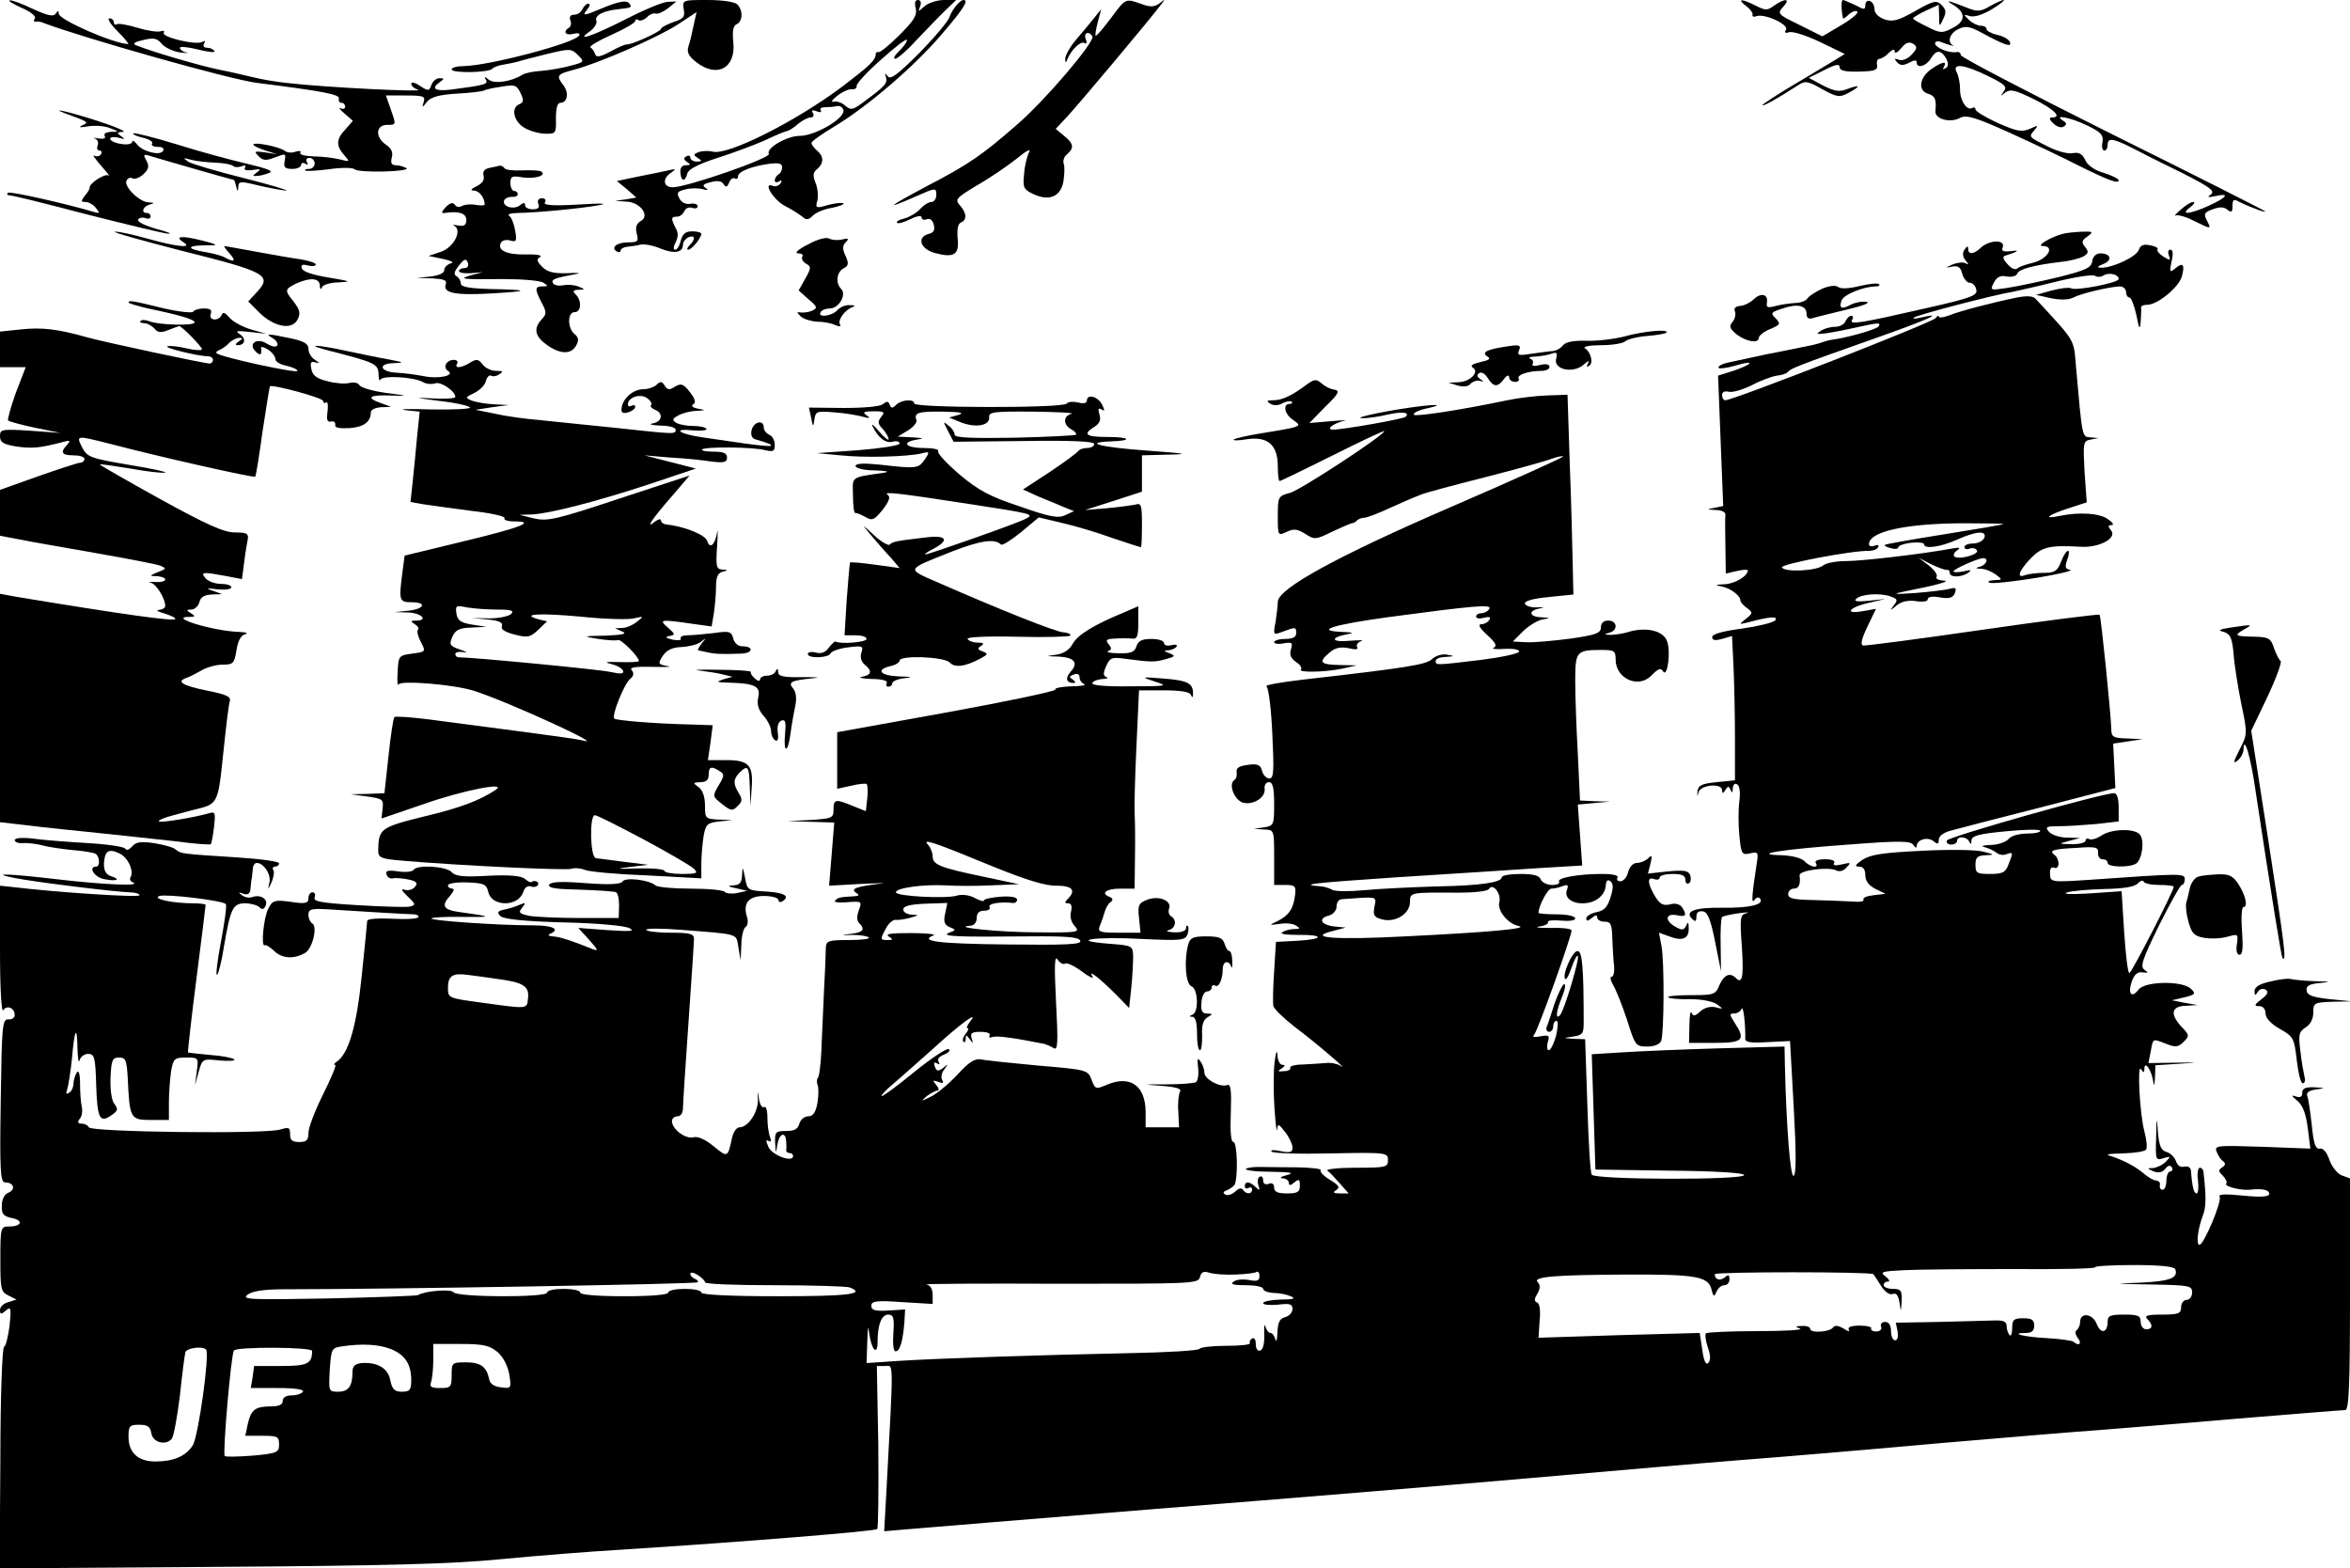 <?xml version="1.0" standalone="no"?>
<!DOCTYPE svg PUBLIC "-//W3C//DTD SVG 20010904//EN"
 "http://www.w3.org/TR/2001/REC-SVG-20010904/DTD/svg10.dtd">
<svg version="1.0" xmlns="http://www.w3.org/2000/svg"
 width="640pt" height="427pt" viewBox="0 0 640 427"
 preserveAspectRatio="xMidYMid meet">
<g transform="translate(0,427) scale(0.1,-0.1)"
fill="#000000" stroke="none">
<path d="M58 4249 c24 -10 41 -23 37 -29 -4 -6 -3 -10 2 -9 4 1 15 0 23 -4
109 -41 511 -155 582 -163 175 -22 223 -31 221 -42 -2 -7 2 -12 7 -12 6 0 10
-5 10 -11 0 -5 -6 -7 -12 -4 -7 4 -3 -3 10 -14 l23 -20 -20 -23 c-26 -27 -26
-45 -4 -70 17 -19 16 -19 -12 -12 -16 4 -48 8 -71 8 -23 1 -40 5 -36 10 3 5
-3 6 -13 3 -9 -4 -23 -3 -29 2 -13 11 -86 26 -86 17 0 -3 15 -10 33 -16 l32
-10 -33 5 c-29 4 -31 3 -18 -10 11 -12 21 -13 41 -5 35 13 34 13 30 -10 -3
-16 2 -20 21 -20 13 0 24 5 24 11 0 5 5 7 12 3 7 -4 8 -3 4 4 -4 7 -1 12 7 12
7 0 14 -7 14 -15 0 -8 -7 -15 -15 -15 -9 0 -13 -2 -11 -4 3 -3 31 -1 64 3 33
5 65 5 71 0 5 -5 42 -7 81 -6 39 1 66 5 60 9 -7 4 -19 8 -29 8 -11 0 -15 6
-11 21 4 14 -1 25 -16 35 -30 21 -28 54 4 54 24 0 24 0 10 40 l-14 40 54 0
c47 0 54 -2 49 -17 -5 -17 -4 -17 9 0 11 13 33 19 81 22 36 2 69 6 73 8 5 3
26 8 49 11 36 6 41 5 52 -18 9 -19 8 -25 -4 -30 -22 -9 -16 -44 11 -62 13 -9
39 -17 57 -18 32 -1 33 0 32 42 0 27 4 42 12 42 19 0 24 26 9 47 -21 27 -19
31 28 43 68 18 229 88 284 124 l50 33 -8 -36 c-4 -20 -10 -46 -14 -57 -5 -16
0 -27 21 -43 57 -45 109 -16 101 55 -3 31 0 44 9 48 17 7 18 38 2 54 -7 7 -41
12 -81 12 -68 0 -69 0 -65 -25 4 -21 0 -26 -28 -35 -19 -7 -34 -15 -34 -19 0
-7 -84 -45 -94 -42 -4 0 -23 -8 -43 -19 -28 -15 -39 -17 -42 -8 -2 7 -8 16
-13 19 -4 3 21 18 57 34 36 16 65 33 65 38 0 4 4 6 9 2 5 -3 15 1 23 8 7 8 18
12 24 10 6 -2 21 5 34 15 l22 18 -23 -1 c-13 0 -66 -22 -116 -48 -91 -46 -139
-62 -96 -32 12 9 20 22 17 29 -5 14 19 27 61 31 35 4 36 5 30 14 -7 12 -29 8
-79 -13 -47 -20 -52 -20 -36 -1 7 9 8 15 2 15 -5 0 -12 -7 -16 -15 -3 -8 -13
-15 -22 -15 -10 0 -14 -5 -11 -15 4 -8 2 -17 -3 -20 -18 -11 -10 -23 12 -17
13 3 19 1 15 -5 -13 -21 -246 -82 -314 -83 -18 0 -33 -4 -33 -9 0 -11 103 -9
111 2 3 4 17 9 30 11 13 2 31 6 39 8 8 3 44 12 80 21 62 15 66 15 84 -3 18
-18 18 -19 -20 -29 -21 -6 -57 -12 -79 -14 -22 -1 -46 -6 -53 -11 -31 -19 -76
-25 -91 -13 -11 9 -13 9 -8 0 8 -12 -2 -15 -95 -27 -42 -5 -55 2 -32 19 15 11
15 12 0 12 -8 0 -18 -9 -21 -18 -6 -17 -8 -18 -31 -3 -13 9 -24 12 -24 6 0 -6
8 -13 18 -16 28 -8 -254 6 -356 18 -30 3 -70 10 -90 15 -21 5 -63 15 -94 21
-50 10 -181 48 -228 67 -10 4 -3 9 20 14 29 7 38 5 51 -11 9 -10 31 -20 50
-23 19 -2 26 -2 17 0 -10 2 -18 8 -18 13 0 4 23 2 50 -5 28 -7 48 -9 44 -4 -3
5 -12 9 -20 9 -9 0 -12 5 -8 12 4 7 3 8 -5 4 -16 -10 -113 13 -105 25 3 5 -1
6 -8 4 -8 -3 -36 1 -62 9 -27 8 -53 13 -58 10 -4 -3 -8 0 -8 5 0 6 -5 11 -12
11 -7 0 3 -16 22 -35 19 -19 32 -35 29 -35 -39 1 -189 66 -189 83 0 9 -2 9 -8
0 -6 -9 -21 -6 -61 12 -29 14 -58 25 -64 24 -7 0 7 -9 31 -20z"/>
<path d="M2494 4247 c4 -19 -5 -33 -45 -73 -27 -27 -53 -48 -57 -46 -4 1 -7
-1 -7 -5 0 -17 -18 -33 -90 -88 -128 -96 -313 -189 -354 -178 -11 3 -29 2 -38
-1 -15 -6 -15 -8 -3 -16 13 -8 12 -10 -2 -10 -10 0 -18 5 -18 11 0 5 -5 7 -11
3 -8 -4 -7 -9 2 -15 11 -7 10 -9 -3 -9 -11 0 -16 -7 -15 -20 2 -25 13 -26 19
-2 3 11 30 25 79 41 41 13 98 34 128 47 29 14 58 26 64 27 6 1 20 10 31 20 11
9 26 17 33 17 8 0 11 5 7 12 -5 8 -2 9 10 5 9 -4 15 -3 11 3 -3 5 3 8 12 8 10
0 24 1 32 3 8 2 16 -3 18 -11 5 -22 -77 -70 -119 -70 -35 0 -93 -34 -84 -49 7
-11 -223 -91 -262 -91 -26 0 -29 24 -4 40 14 10 13 11 -8 6 -14 -3 -51 -11
-83 -17 l-57 -12 27 -22 26 -23 -29 -5 -29 -4 30 -2 c39 -1 66 -39 40 -53 -12
-7 -15 -17 -11 -34 6 -21 3 -24 -23 -24 -31 0 -49 -14 -31 -25 5 -3 10 -2 10
2 0 5 8 10 18 11 9 1 26 3 37 6 11 2 36 -3 54 -11 38 -15 61 -11 61 11 0 7 7
16 15 20 18 7 20 -5 3 -22 -7 -7 -8 -12 -4 -12 10 0 35 31 36 43 0 4 -11 7
-25 7 -18 0 -26 -7 -31 -25 -3 -14 -10 -25 -15 -25 -6 0 -5 9 1 20 7 14 8 26
0 39 -13 26 -13 31 4 31 8 0 16 7 20 15 3 8 12 12 21 9 8 -3 15 -1 15 4 0 6
-9 9 -20 7 -12 -2 -24 3 -30 15 -8 15 -5 19 16 24 14 4 35 4 47 1 15 -4 18 -3
9 3 -11 7 -7 11 14 16 18 5 30 3 35 -6 6 -9 9 -8 15 5 3 9 10 14 15 11 5 -3 9
0 9 6 0 13 39 28 86 34 24 3 34 1 34 -9 0 -8 -4 -17 -10 -20 -5 -3 -10 -11
-10 -16 0 -6 5 -7 12 -3 7 5 8 3 4 -5 -5 -7 -14 -10 -22 -7 -28 11 3 -39 34
-55 18 -9 38 -22 47 -29 11 -10 17 -9 29 3 8 8 31 18 52 21 20 4 34 10 31 12
-3 3 -21 1 -41 -4 -34 -10 -36 -9 -30 12 3 12 1 34 -5 48 -8 20 -7 29 5 38 18
16 18 34 -1 50 -8 7 -15 16 -15 21 0 4 28 24 63 45 90 54 218 164 292 251 60
70 74 93 59 93 -10 0 -31 -26 -38 -46 -3 -11 -40 -55 -82 -98 -58 -58 -79 -74
-86 -64 -8 10 -9 10 -5 -2 4 -17 -2 -24 -56 -64 -34 -26 -39 -27 -55 -14 -9 9
-24 13 -32 11 -8 -2 -4 5 10 16 14 11 32 19 40 18 8 -1 14 3 13 9 -1 6 29 39
68 73 38 34 69 58 69 52 0 -6 -10 -19 -22 -31 -12 -11 -16 -20 -10 -20 6 0 33
23 59 52 27 28 61 64 78 80 l29 28 -33 0 c-19 0 -43 -8 -53 -17 -18 -16 -18
-16 -12 0 4 10 1 17 -6 17 -8 0 -10 -8 -6 -23z"/>
<path d="M3025 4220 c-21 -28 -39 -49 -41 -47 -2 2 1 19 6 38 l9 34 -20 -25
c-11 -14 -34 -41 -50 -60 -16 -19 -28 -42 -28 -50 0 -12 2 -12 6 -1 10 25 36
50 46 44 6 -4 8 1 4 10 -7 18 8 24 18 8 8 -14 -131 -177 -206 -241 -96 -84
-132 -108 -243 -166 -109 -58 -121 -68 -32 -29 54 24 56 24 56 5 0 -11 -6 -20
-13 -20 -8 0 -22 -9 -31 -19 -10 -11 -29 -22 -43 -26 -14 -3 -23 -8 -20 -12 3
-3 20 2 36 10 18 9 31 11 31 5 0 -6 6 -8 14 -5 8 3 16 -2 19 -15 4 -14 0 -22
-14 -25 -33 -9 -23 -41 17 -52 52 -14 67 -5 62 40 -2 25 1 40 9 43 17 7 16 26
-3 47 -14 16 -10 20 48 55 35 20 83 53 107 72 28 23 40 29 33 16 -5 -10 -12
-37 -13 -59 -4 -35 -1 -41 24 -53 44 -21 75 -8 83 33 3 19 4 41 1 49 -3 8 1
20 9 26 20 17 18 29 -8 50 l-23 19 31 33 c30 32 224 263 254 303 14 18 14 19
-2 6 -14 -10 -25 -11 -49 -2 -45 16 -43 16 -84 -39z"/>
<path d="M4755 4254 c11 -8 19 -19 18 -24 -2 -5 3 -7 11 -4 21 8 89 -23 80
-37 -5 -8 -2 -10 8 -7 8 4 46 -8 84 -26 l68 -33 -24 -15 c-14 -8 -64 -39 -112
-67 -49 -29 -88 -55 -88 -57 0 -5 35 14 97 54 20 13 27 11 66 -11 40 -22 47
-23 71 -10 34 18 33 24 -2 11 -22 -9 -35 -7 -67 9 l-39 21 42 21 c31 16 42 18
42 8 0 -9 15 -13 53 -12 43 1 51 4 49 18 -2 9 1 17 7 17 5 0 17 7 25 16 10 10
16 11 16 4 0 -7 8 -3 18 9 12 15 21 18 32 12 12 -8 12 -13 -4 -30 -10 -11 -25
-17 -34 -14 -13 5 -14 3 -6 -6 9 -10 17 -10 33 -2 14 8 21 8 21 1 0 -17 25
-11 38 10 15 25 28 25 42 1 7 -14 7 -22 -2 -27 -7 -4 -8 -3 -4 4 10 17 -5 14
-34 -6 -32 -22 -38 -58 -10 -67 20 -6 24 -15 21 -47 -3 -22 40 -34 67 -19 17
9 41 2 134 -40 62 -28 144 -67 181 -86 86 -43 117 -55 117 -44 0 4 -18 13 -40
20 -25 7 -45 21 -51 35 -8 17 -17 22 -34 19 -12 -3 -42 5 -66 17 -56 28 -54
27 -39 45 12 14 11 15 -12 4 -22 -9 -35 -7 -87 16 -33 15 -61 32 -61 37 0 5
-4 7 -9 4 -14 -9 -34 21 -33 52 0 15 -4 35 -9 45 -14 26 20 22 85 -10 47 -23
53 -29 43 -42 -10 -14 -10 -14 4 -3 14 10 27 7 78 -18 56 -28 78 -50 49 -50
-8 0 -7 -6 4 -16 9 -9 21 -13 28 -9 9 6 9 10 -1 16 -30 19 21 9 66 -13 37 -18
44 -26 41 -45 -3 -13 0 -23 5 -23 5 0 9 7 9 15 0 22 15 19 81 -15 32 -17 87
-44 122 -61 82 -42 92 -50 75 -61 -8 -5 -2 -6 15 -2 41 9 33 -3 -17 -26 -53
-24 -80 -26 -52 -5 11 8 15 15 9 15 -6 0 -21 -9 -34 -21 -13 -11 -19 -18 -14
-16 6 3 28 -3 49 -14 49 -24 49 -24 36 1 -9 17 -7 22 16 30 19 7 30 7 40 -1
11 -9 14 -7 14 10 0 18 3 20 19 11 28 -14 77 -32 69 -25 -3 3 -191 98 -417
210 -226 113 -411 209 -411 215 0 6 -6 10 -12 8 -20 -3 -58 12 -58 24 0 5 7 7
15 4 20 -8 42 -14 33 -9 -16 9 -7 34 16 44 18 9 30 7 57 -7 68 -37 88 -44 83
-29 -3 8 -19 17 -35 20 -16 4 -29 11 -29 16 0 5 -7 9 -16 9 -8 0 -23 7 -32 16
-15 15 -15 16 3 10 13 -3 35 4 60 19 22 13 36 25 32 25 -5 0 -22 -8 -38 -17
-23 -14 -34 -15 -57 -6 -56 22 -68 25 -43 10 35 -21 35 -45 -1 -63 -28 -15
-34 -15 -69 3 -21 10 -39 20 -39 23 1 3 16 12 35 21 l35 16 1 -31 c0 -30 1
-30 11 -8 9 18 8 26 -4 38 -14 14 -21 13 -72 -16 -46 -26 -61 -30 -83 -23 -17
6 -28 17 -28 28 0 10 -6 20 -12 22 -7 3 -13 -2 -13 -11 0 -13 -3 -13 -27 0
-16 7 -31 14 -34 14 -5 0 -5 -24 0 -49 1 -3 6 0 13 7 7 7 16 12 21 12 16 0 -3
-18 -46 -43 l-44 -26 -62 31 c-60 29 -61 31 -45 49 21 23 7 25 -24 4 -19 -14
-24 -14 -51 0 -38 19 -52 19 -26 -1z"/>
<path d="M200 3953 c38 -14 42 -17 25 -24 -13 -6 -8 -7 15 -3 19 3 46 1 60 -5
25 -10 25 -10 2 -10 -13 -1 -20 -5 -17 -11 4 -7 -2 -9 -17 -7 -12 2 -17 2 -10
0 8 -3 11 -11 8 -19 -3 -8 -1 -14 5 -14 6 0 7 -5 4 -10 -4 -6 -12 -7 -18 -4
-7 4 2 -8 18 -27 17 -19 26 -31 21 -27 -9 7 -53 -21 -52 -33 1 -3 -5 -13 -13
-22 -11 -15 -11 -17 2 -17 8 0 21 -7 28 -16 12 -15 11 -16 -6 -11 -74 22 -228
57 -233 52 -3 -3 -3 -5 -1 -6 26 -4 70 -15 224 -55 99 -25 194 -48 210 -50 17
-2 4 4 -27 12 -32 9 -55 20 -52 26 3 5 12 7 20 4 8 -3 14 -1 14 4 0 6 -4 10
-10 10 -17 0 -11 18 8 23 14 4 13 5 -4 6 -25 1 -69 45 -59 60 3 6 11 9 16 5 6
-3 19 2 29 11 15 14 17 22 9 37 -10 18 -8 19 11 13 25 -8 224 -65 227 -65 1 0
4 -8 6 -17 4 -16 5 -16 6 -1 1 15 6 15 59 2 31 -7 64 -13 72 -13 8 0 -44 16
-116 34 -72 18 -140 38 -150 44 -17 11 -16 12 6 6 14 -4 44 -7 67 -8 23 -1 44
-5 48 -9 4 -4 14 -4 23 -1 9 4 13 2 9 -4 -4 -6 4 -8 21 -6 21 4 24 2 12 -6
-13 -10 -13 -11 0 -10 8 0 23 4 33 8 13 5 -5 12 -60 25 -43 10 -129 33 -192
53 -62 19 -115 32 -118 30 -2 -3 9 -8 26 -12 17 -4 29 -11 25 -16 -3 -5 4 -9
16 -9 13 0 18 -4 14 -11 -8 -14 -56 -2 -71 18 -7 9 -13 12 -13 7 0 -6 -13 -9
-30 -6 -16 2 -30 9 -30 14 0 5 10 6 23 3 17 -5 19 -4 7 4 -13 9 -12 11 5 12
11 0 -20 14 -70 30 -94 30 -142 39 -65 12z"/>
<path d="M1334 3813 c-15 -3 -20 -10 -17 -22 3 -11 -4 -21 -19 -28 -16 -8 -18
-12 -7 -12 15 -1 29 -20 29 -38 0 -3 -11 -3 -24 -1 -14 3 -31 1 -38 -3 -7 -4
-15 -3 -19 3 -5 8 -13 6 -25 -6 -12 -13 -13 -17 -3 -16 39 6 59 -1 59 -19 0
-14 -6 -18 -22 -15 -13 2 -18 2 -11 -1 23 -12 -1 -59 -37 -71 l-33 -11 39 -8
c23 -5 32 -10 22 -12 -10 -3 -18 -11 -18 -18 0 -9 -14 -15 -37 -18 l-38 -4 42
-1 c32 -2 41 -5 37 -16 -9 -24 26 -31 126 -25 106 6 103 10 -10 12 -54 2 -75
6 -75 15 0 7 -5 16 -12 20 -8 5 -6 13 7 29 14 18 19 20 24 8 3 -9 0 -15 -9
-15 -8 0 -15 -4 -15 -8 0 -5 15 -7 33 -6 l32 3 -30 -8 c-39 -11 -29 -12 85
-11 52 0 102 -4 110 -10 13 -8 13 -10 -2 -10 -22 0 -22 -7 -3 -44 14 -26 14
-31 0 -46 -23 -25 -18 -46 14 -69 36 -26 67 -27 80 -2 8 14 7 22 -4 31 -20 16
-20 60 0 60 18 0 20 31 3 48 -9 9 -8 12 8 13 18 0 18 1 -1 9 -11 4 -30 6 -41
3 -12 -2 -25 0 -28 6 -6 10 5 14 64 25 14 2 3 4 -25 2 -37 -1 -54 3 -68 17
-15 15 -17 21 -6 27 7 5 -10 8 -39 7 -53 -1 -80 12 -67 33 4 6 15 8 25 5 16
-5 18 -1 13 27 -3 18 -10 36 -16 40 -7 4 4 8 23 8 54 1 170 12 220 21 29 5 10
6 -54 2 -71 -4 -97 -2 -92 6 4 6 1 11 -8 11 -10 0 -13 -6 -10 -15 4 -10 0 -15
-15 -15 -12 0 -21 5 -21 11 0 8 -4 8 -14 0 -16 -13 -49 -4 -43 13 2 6 12 10
21 10 9 -1 16 2 16 7 0 5 -4 9 -10 9 -5 0 -10 10 -10 21 0 19 4 21 33 16 33
-5 67 5 51 16 -5 3 -28 4 -52 3 -24 -1 -45 1 -48 6 -3 4 -8 7 -12 7 -4 -1 -17
-4 -28 -6z"/>
<path d="M499 3586 c225 -56 243 -66 201 -111 l-24 -26 29 -29 c40 -40 89 -50
105 -21 9 18 7 26 -9 48 -27 33 -26 35 6 51 38 17 63 15 64 -5 0 -11 3 -13 6
-5 2 6 23 13 46 13 36 2 32 3 -27 13 -43 7 -71 16 -74 25 -3 10 1 12 17 8 11
-3 21 -2 21 3 0 4 -19 10 -42 14 -24 3 -79 13 -123 21 -44 8 -82 15 -84 15 -2
0 4 -9 14 -20 19 -21 14 -26 -13 -11 -9 5 -32 11 -50 14 -61 10 -54 20 13 19
20 -1 13 4 -25 13 -55 14 -77 12 -50 -5 26 -17 -19 -12 -98 10 -39 11 -80 20
-89 19 -10 -1 74 -24 186 -53z"/>
<path d="M5617 3633 c-33 -9 -73 -33 -54 -33 35 0 14 -36 -28 -46 -17 -4 -35
-10 -41 -15 -6 -5 -17 0 -27 12 -13 14 -14 21 -5 23 35 11 40 16 15 12 -21 -2
-27 0 -23 10 9 23 -38 21 -61 -2 -18 -17 -33 -18 -33 -1 0 8 -3 7 -10 -3 -6
-9 -5 -20 3 -29 9 -11 9 -13 0 -8 -6 4 -22 2 -35 -3 -21 -10 -21 -10 -1 -6 16
3 23 -2 27 -20 4 -13 13 -24 20 -24 8 0 16 -8 18 -18 5 -16 -11 -23 -131 -50
-184 -42 -216 -48 -207 -33 4 6 3 11 -2 11 -6 0 -12 -7 -16 -15 -3 -8 -16 -15
-28 -15 -13 0 -30 -5 -38 -10 -13 -9 -13 -10 0 -9 8 0 44 6 80 14 78 17 83 18
76 6 -5 -8 -86 -31 -126 -36 -8 -1 -22 -5 -30 -8 -8 -3 -28 -8 -45 -11 -16 -3
-64 -13 -105 -21 -41 -9 -87 -19 -102 -22 -16 -3 -28 -9 -28 -14 0 -4 20 -2
45 5 56 17 51 5 -5 -14 l-41 -13 7 -178 7 -177 -24 -5 c-22 -4 -22 -4 4 -6 16
0 27 -6 26 -13 -1 -7 -1 -46 0 -86 l1 -74 30 7 c17 4 30 4 30 2 0 -16 -36 -37
-63 -38 -26 -1 -28 -3 -8 -6 24 -5 51 -25 51 -39 0 -4 8 -13 18 -20 16 -12 16
-14 -3 -29 -20 -16 -19 -16 5 -10 59 16 85 18 74 5 -7 -6 -48 -16 -91 -22 -53
-7 -80 -15 -80 -23 0 -9 8 -10 27 -5 l27 8 4 -82 c2 -44 4 -133 4 -196 l0
-115 -50 -5 c-41 -4 -50 -9 -52 -25 -1 -16 -1 -16 3 -2 6 20 64 25 64 5 0 -10
3 -9 9 1 7 11 9 11 14 0 4 -10 6 -8 6 4 1 11 6 15 12 11 7 -4 9 -22 6 -46 -3
-22 -3 -64 0 -94 5 -50 7 -53 29 -48 21 5 23 3 19 -23 -14 -90 -16 -117 -7
-104 6 8 12 9 16 3 10 -16 -31 -25 -104 -24 -73 1 -103 -9 -82 -30 9 -9 12 -8
12 6 0 11 6 16 18 14 13 -2 21 -23 33 -83 l16 -80 -1 72 c-1 39 1 73 4 76 3 2
23 7 45 10 22 3 32 3 21 0 -17 -4 -18 -13 -12 -94 5 -82 1 -101 -18 -81 -15
14 -31 7 -43 -20 -11 -27 -15 -28 -79 -28 -37 0 -65 -3 -61 -6 3 -3 30 -6 60
-5 32 0 62 -6 73 -14 18 -13 18 -14 -4 -8 -14 3 -30 -1 -41 -11 -15 -14 -20
-14 -24 -4 -3 7 -6 -8 -6 -34 l-1 -48 70 0 c77 0 85 8 54 55 -14 22 -15 25 -1
25 8 0 18 6 20 13 5 10 11 -45 10 -81 -1 -10 14 -13 60 -10 l62 3 10 -180 c7
-123 7 -182 0 -187 -9 -7 -20 131 -24 300 l-1 52 -182 -5 c-101 -3 -219 -8
-263 -11 l-80 -5 5 -157 5 -157 203 -3 c123 -1 202 -6 202 -12 0 -14 -407 -13
-415 1 -4 5 -9 91 -12 190 l-6 179 -31 1 c-30 2 -30 2 -3 6 27 4 30 8 30 38 0
155 -4 195 -17 195 -14 0 -43 -67 -33 -76 3 -3 10 11 17 31 7 20 14 34 17 32
6 -6 -37 -149 -48 -161 -14 -15 -11 10 5 49 8 19 11 35 6 35 -4 0 -16 -24 -26
-52 -9 -29 -19 -59 -22 -65 -2 -7 1 -13 7 -13 6 0 11 7 11 15 0 8 4 15 9 15 5
0 4 -17 -1 -40 -6 -22 -15 -40 -20 -40 -5 0 -6 10 -3 21 6 19 4 21 -19 17 -19
-4 -24 -2 -17 6 10 12 101 266 101 282 0 5 -26 8 -57 7 -32 0 -46 1 -30 4 15
2 25 8 23 12 -3 4 13 6 34 4 24 -2 40 0 40 6 0 6 -22 11 -50 11 -27 0 -50 2
-50 4 0 19 25 66 35 66 7 0 21 3 31 7 13 5 16 3 12 -9 -9 -21 10 -38 42 -38
34 0 60 20 63 47 1 15 5 19 13 13 8 -7 8 -19 0 -44 -8 -26 -17 -36 -38 -40
-15 -3 -28 -11 -28 -17 0 -8 4 -8 15 1 10 9 15 9 15 1 0 -6 9 -11 20 -11 17 0
20 -7 21 -47 1 -27 3 -60 5 -75 1 -16 -2 -28 -7 -28 -5 0 -3 -10 4 -22 8 -13
25 -56 38 -95 22 -71 24 -73 55 -73 19 0 34 6 38 15 8 22 9 215 1 258 l-7 37
28 -10 c36 -14 54 -6 53 22 0 17 -2 19 -7 7 -6 -12 -11 -13 -27 -4 -31 16 -31
38 0 33 27 -6 30 -1 16 21 -5 8 -18 12 -29 9 -23 -6 -33 -1 -49 29 -17 30 -16
46 2 39 8 -3 15 -1 15 4 0 6 16 10 35 10 25 0 35 -4 35 -16 0 -8 4 -13 10 -9
5 3 6 13 3 22 -5 12 -16 14 -60 10 l-55 -6 7 27 c5 22 4 25 -6 15 -7 -7 -21
-13 -31 -13 -10 0 -20 -10 -24 -25 -3 -14 -13 -25 -21 -25 -8 0 -11 5 -8 10 4
6 -12 10 -42 10 -66 0 -124 -11 -117 -21 3 -5 -6 -9 -19 -9 -14 0 -27 7 -31
15 -4 11 -20 15 -56 15 -27 0 -50 -4 -50 -9 0 -14 -58 -23 -180 -25 -63 -2
-150 -6 -192 -10 -42 -4 -83 -4 -90 1 -7 4 -20 8 -28 9 -67 5 -31 9 205 25
149 9 323 21 387 25 l117 7 -6 83 -6 83 44 4 44 4 -41 1 -41 2 -6 128 c-4 70
-7 159 -7 198 0 80 3 84 71 84 35 0 39 -2 39 -26 0 -53 64 -81 99 -42 17 17
24 20 30 10 12 -20 22 54 11 82 -10 28 -55 39 -102 26 -18 -6 -42 -9 -53 -9
-17 1 -17 2 -2 6 24 6 22 33 -3 33 -13 0 -20 -7 -20 -18 0 -16 -13 -21 -82
-31 -46 -6 -100 -11 -121 -10 l-37 2 28 28 c15 15 39 29 52 32 24 4 24 4 -2 6
-34 1 -37 18 -5 24 15 3 12 4 -7 3 -16 -1 -31 4 -33 10 -2 7 21 14 64 18 l68
7 -2 87 c-1 48 -4 170 -8 272 l-6 185 -57 -2 c-31 -1 -79 -7 -107 -13 -134
-28 -255 -46 -255 -39 0 5 12 11 28 15 50 11 47 14 -8 8 -76 -9 -191 -32 -160
-33 14 0 45 4 69 10 40 9 62 6 49 -6 -5 -6 -171 -35 -197 -35 -22 0 0 17 29
24 14 2 -2 2 -35 -1 l-59 -5 43 44 c37 36 41 44 25 47 -11 1 -26 9 -35 17 -14
12 -19 12 -40 -3 -41 -31 -68 -43 -91 -43 -18 0 -20 -2 -9 -9 9 -6 22 -6 34 1
10 5 21 7 25 4 3 -3 0 -6 -6 -6 -19 0 -14 -28 9 -43 19 -14 20 -15 2 -21 -10
-3 -49 -10 -88 -16 -38 -6 -72 -14 -75 -17 -3 -3 14 -3 37 1 56 8 83 -16 83
-74 0 -22 2 -40 5 -40 3 0 68 32 145 70 77 39 140 68 140 66 0 -11 -226 -159
-256 -168 -33 -9 -34 -10 -34 -63 0 -54 0 -55 25 -43 19 9 29 7 50 -6 25 -16
28 -16 73 6 26 12 50 23 54 23 3 0 10 3 14 8 4 4 13 7 19 7 7 0 39 12 71 27
33 15 61 27 64 28 3 1 12 5 20 8 8 4 86 25 173 47 86 22 169 45 184 51 14 5
28 8 30 6 2 -2 -135 -64 -304 -137 -310 -134 -473 -223 -473 -259 0 -9 -3 -33
-6 -54 -7 -37 -7 -37 20 -27 35 13 36 13 36 -5 0 -10 -10 -15 -30 -15 -16 0
-30 -4 -30 -9 0 -4 12 -6 26 -3 23 4 25 2 20 -16 -5 -14 -1 -25 14 -35 11 -7
17 -17 13 -20 -9 -9 63 -8 112 2 l40 9 -47 1 c-53 1 -58 8 -27 34 15 13 29 16
51 12 20 -5 28 -4 24 3 -3 6 2 13 11 16 10 3 -4 3 -32 1 -50 -5 -54 9 -5 18
18 3 15 5 -12 6 -81 3 -31 19 120 40 239 32 286 36 278 23 -4 -7 -14 -12 -22
-12 -8 0 -14 -4 -14 -9 0 -5 10 -7 22 -3 14 3 19 2 14 -6 -4 -7 -14 -12 -22
-12 -10 0 -4 -11 16 -29 23 -21 28 -30 18 -35 -7 -3 6 -5 30 -3 25 1 41 -2 39
-8 -2 -5 -48 -15 -103 -22 -125 -15 -124 -15 -124 -3 0 6 12 11 28 11 24 2 25
2 4 6 -13 3 -32 -2 -42 -12 -17 -15 -63 -23 -353 -56 -60 -7 -104 -15 -98 -18
6 -4 13 -62 16 -129 5 -102 4 -122 -8 -122 -8 0 -17 9 -20 21 -4 16 -12 20
-39 16 -23 -3 -32 -8 -30 -20 1 -8 -1 -18 -6 -21 -18 -11 0 -56 24 -62 28 -7
62 15 58 39 -1 9 4 17 12 17 10 0 14 -15 14 -59 0 -57 -1 -60 -27 -64 l-28 -4
28 -2 c27 -1 27 -1 27 -76 l0 -75 30 0 c27 0 30 -3 27 -27 -4 -37 -17 -56 -47
-71 -25 -12 -25 -12 5 -8 17 3 37 1 45 -5 12 -7 11 -9 -5 -9 -11 0 -26 -4 -33
-9 -8 -4 10 -7 43 -7 73 1 71 -12 -2 -16 l-58 -3 -5 -80 c-3 -44 -4 -87 -2
-95 2 -8 29 -34 60 -58 55 -41 153 -125 122 -104 -8 5 -26 9 -40 7 -14 -1 -42
-3 -63 -4 -21 0 -36 -5 -33 -9 2 -4 -5 -9 -17 -9 -17 -2 -19 0 -7 7 10 7 11
10 3 10 -7 0 -14 12 -14 28 -1 15 -5 5 -8 -23 -3 -27 -3 -84 0 -125 3 -41 6
-67 7 -56 2 17 4 16 22 -7 11 -14 20 -33 20 -42 0 -13 -6 -15 -32 -10 -18 4
-29 4 -25 -1 4 -5 78 -7 162 -5 151 3 155 2 155 -18 0 -20 -6 -21 -87 -21 -49
0 -83 -4 -78 -8 6 -4 21 -20 34 -35 l24 -27 -24 0 c-18 0 -20 3 -10 9 11 7 8
13 -17 28 -18 11 -29 23 -25 26 3 4 -24 7 -60 8 -37 0 -83 1 -102 1 -19 1 -38
-2 -42 -5 -3 -4 27 -8 68 -8 55 -1 66 -3 44 -9 -16 -4 -22 -8 -12 -9 9 0 17
-6 17 -12 0 -8 5 -8 15 1 13 10 15 9 15 -9 0 -17 -6 -21 -35 -21 -25 0 -35 4
-35 16 0 10 -6 14 -15 10 -9 -3 -15 0 -15 10 0 8 -4 13 -10 9 -5 -3 -6 -13 -3
-23 5 -14 3 -15 -8 -4 -16 15 -29 16 -29 1 0 -5 5 -7 10 -4 6 3 10 1 10 -4 0
-14 -17 -14 -25 -1 -4 6 -12 4 -21 -5 -9 -8 -21 -12 -27 -8 -7 4 -6 8 3 11 8
3 18 10 22 15 10 17 8 117 -3 117 -7 0 -9 31 -7 80 2 62 0 79 -10 75 -19 -7
-62 16 -62 34 0 9 -5 23 -11 31 -8 11 -9 7 -6 -18 2 -18 -1 -36 -6 -39 -5 -3
-42 -6 -81 -6 -66 0 -67 0 -13 -4 40 -3 55 -8 51 -15 -4 -7 -7 -31 -5 -55 l2
-43 -46 0 -45 0 0 43 c-1 70 -41 99 -103 74 -33 -14 -34 -14 -44 12 -10 27
-12 28 -144 39 -74 7 -144 14 -157 17 -17 3 -33 -7 -64 -41 -23 -25 -56 -52
-72 -60 -28 -14 -29 -14 -12 1 11 8 24 15 29 15 5 0 4 7 -3 15 -11 13 -10 14
5 9 13 -5 16 -4 11 5 -4 6 -2 20 6 29 11 15 11 16 -3 4 -14 -10 -18 -10 -23 3
-4 11 -2 14 6 9 7 -4 8 -3 4 5 -4 7 2 14 15 19 12 5 18 11 13 15 -6 3 -48 -25
-95 -63 -46 -38 -86 -67 -88 -65 -2 2 12 17 30 32 18 15 67 59 109 96 75 69
130 109 101 74 -7 -10 -10 -17 -6 -17 4 0 2 -7 -5 -15 -7 -9 -10 -18 -6 -22 3
-3 6 0 6 8 0 12 2 11 11 -1 9 -13 10 -12 5 3 -4 14 1 17 25 17 17 0 28 -4 24
-10 -3 -5 0 -7 8 -4 12 4 57 -2 142 -19 6 -2 16 -6 24 -11 12 -8 13 12 7 125
-5 99 -4 129 4 116 6 -9 16 -15 21 -11 5 3 26 -7 46 -22 20 -15 33 -21 28 -13
-13 21 20 -5 65 -50 l35 -36 6 55 c3 30 5 69 5 85 -1 30 -2 30 -66 35 -113 9
-37 20 89 13 107 -5 118 -4 125 12 3 10 4 20 1 23 -3 3 -5 0 -5 -6 0 -7 -14
-12 -32 -11 -18 1 -25 3 -15 6 19 5 23 28 6 38 -6 4 -8 13 -5 21 8 21 -28 36
-59 24 -24 -9 -27 -15 -23 -50 l4 -40 -59 0 c-52 0 -58 2 -52 18 4 9 10 26 13
37 3 11 10 24 16 28 8 6 7 10 -1 14 -27 10 -11 23 27 23 l40 0 1 88 c1 48 0
101 -1 117 -1 17 1 99 5 183 l7 152 68 0 c45 0 70 -4 73 -12 4 -9 6 -8 6 2 1
29 -14 37 -79 42 -64 5 -64 5 -25 -8 38 -12 34 -13 -68 -13 -70 -1 -106 3
-102 9 3 6 16 10 28 11 12 0 17 3 10 5 -9 4 -9 11 0 31 10 22 15 24 51 19 69
-9 80 -10 111 -1 26 7 27 9 10 16 -16 6 -17 8 -3 8 9 1 19 5 22 10 4 5 -3 7
-14 4 -11 -3 -20 0 -20 6 0 6 -15 11 -34 11 -26 0 -36 -5 -41 -20 -5 -16 -15
-20 -48 -19 -23 0 -36 3 -29 6 10 4 10 8 1 19 -9 11 -6 14 17 15 16 1 37 1 47
0 14 -2 17 6 17 43 l0 45 -37 -16 c-83 -34 -129 -62 -142 -87 -9 -16 -24 -26
-45 -29 -29 -4 -29 -4 6 -5 44 -2 56 -17 34 -41 -16 -18 -12 -31 8 -31 6 0 5
4 -2 9 -11 7 -11 9 2 14 10 4 16 1 16 -7 0 -8 6 -17 13 -19 6 -3 -10 -6 -36
-6 -27 -1 -46 -5 -43 -9 2 -4 -130 -32 -295 -62 l-299 -54 0 -77 0 -77 37 8
c20 5 40 7 43 5 3 -2 4 -20 2 -39 l-4 -35 -35 14 c-48 20 -53 19 -53 -10 0
-23 -4 -24 -62 -28 l-63 -3 64 -2 63 -2 -7 -86 -7 -86 89 5 c48 2 72 3 53 1
-66 -8 -85 -14 -69 -25 11 -7 9 -9 -8 -10 -36 -2 -41 -3 -49 -12 -4 -4 11 -6
33 -4 40 3 41 3 32 -22 -6 -16 -6 -28 1 -35 17 -17 11 -25 -22 -29 -31 -4 -30
-4 4 -3 20 0 40 -3 44 -7 4 -4 -20 -7 -54 -7 -57 0 -62 -2 -63 -22 0 -13 -2
-66 -5 -118 -2 -52 -6 -125 -7 -162 -2 -38 -6 -71 -10 -74 -3 -3 -3 -12 0 -20
3 -8 2 -30 -1 -49 -5 -25 -12 -35 -25 -35 -10 0 -21 -9 -24 -20 -4 -15 -14
-20 -36 -20 -29 0 -31 -3 -30 -32 2 -31 2 -31 6 -5 5 30 22 37 24 10 1 -10 1
-21 0 -25 0 -5 4 -8 9 -8 6 0 10 -4 10 -8 0 -19 -56 1 -67 24 -7 16 -8 22 0
17 7 -4 8 0 4 11 -4 10 -7 33 -7 52 0 20 -4 33 -9 29 -5 -3 -12 7 -14 22 -3
25 -4 24 -3 -4 0 -33 -27 -73 -50 -73 -8 0 -16 -12 -20 -27 -12 -56 -12 -56
-50 -25 -23 19 -43 28 -55 25 -22 -6 -59 22 -59 44 0 7 7 13 15 13 9 0 15 9
15 23 0 12 7 117 15 232 8 116 15 218 15 228 0 14 -10 17 -65 17 -36 0 -65 4
-65 8 0 4 42 4 93 0 164 -13 151 -9 158 -48 l6 -35 2 42 c0 23 6 45 11 48 6 4
8 15 5 26 -13 39 3 59 46 59 21 0 39 -5 39 -11 0 -5 5 -7 10 -4 23 14 7 24
-42 27 -52 3 -53 4 -59 38 -6 30 -7 31 -8 8 -1 -22 -6 -28 -23 -29 -18 -1 -17
-3 7 -8 l30 -7 -28 -6 c-15 -3 -30 -1 -33 3 -3 5 -45 9 -93 9 -48 0 -91 4 -96
9 -17 15 -83 23 -90 10 -5 -7 -36 -9 -100 -4 -64 5 -95 4 -99 -4 -5 -8 14 -12
61 -13 37 -1 77 -3 88 -4 11 -1 25 -2 31 -3 6 -1 10 -17 10 -36 l-1 -35 -106
0 c-59 0 -121 3 -138 6 -27 6 -30 9 -19 22 11 14 10 15 -7 8 -11 -5 -30 -11
-42 -13 -18 -4 -20 -8 -10 -18 9 -8 63 -14 173 -17 90 -2 168 -9 179 -16 15
-8 2 -9 -60 -5 l-80 6 30 -33 c23 -26 26 -31 10 -25 -65 26 -92 34 -110 35
-11 1 -14 4 -7 7 29 12 8 23 -45 23 -97 0 -284 13 -278 19 3 3 43 5 88 4 80
-1 78 1 -10 13 -46 6 -53 17 -26 46 9 11 11 18 5 18 -7 0 -12 4 -12 9 0 5 23
9 52 8 47 -2 53 -5 58 -27 10 -40 82 -40 95 1 4 12 12 18 21 15 7 -3 16 -1 19
4 5 9 -9 14 -18 8 -2 -2 -10 2 -18 9 -10 8 -43 11 -101 8 -68 -4 -88 -1 -98
10 -14 16 -95 21 -104 6 -3 -5 -22 -7 -42 -4 -28 4 -35 2 -31 -9 2 -7 10 -12
17 -10 7 2 26 0 42 -3 23 -5 27 -10 18 -20 -6 -8 -19 -11 -28 -8 -11 4 -9 -2
8 -18 23 -22 23 -24 5 -28 -10 -2 -74 0 -141 4 -99 6 -122 10 -117 21 3 8 0
14 -6 14 -6 0 -11 -7 -11 -16 0 -14 -8 -16 -48 -10 -44 6 -50 4 -61 -18 -13
-23 -21 -107 -10 -100 3 2 16 -6 27 -17 22 -20 53 -21 83 -4 20 12 34 70 20
80 -6 3 -11 14 -11 24 0 15 8 17 48 15 106 -7 228 -14 240 -14 6 0 12 -3 12
-7 0 -5 -31 -7 -70 -5 -41 2 -70 0 -70 -6 0 -5 -7 -73 -15 -151 -14 -137 -36
-212 -69 -233 -6 -4 -8 -8 -3 -8 4 0 -11 -36 -33 -80 -22 -44 -40 -91 -40
-105 0 -20 -5 -25 -25 -25 -19 0 -25 5 -25 21 0 19 -3 20 -27 13 -40 -13 -517
-7 -521 6 -2 5 -11 10 -19 10 -11 0 -13 4 -6 13 6 6 8 21 6 32 -3 11 -5 40 -5
64 0 28 -4 38 -9 30 -5 -8 -9 -22 -9 -31 0 -9 -5 -20 -12 -24 -8 -5 -9 -2 -5
9 3 9 9 47 13 84 7 83 14 93 15 27 1 -27 3 -41 6 -31 2 9 13 17 23 17 17 0 20
-9 22 -87 3 -90 10 -103 43 -79 16 11 17 16 7 29 -8 9 -12 38 -11 71 2 49 5
56 23 56 19 0 21 -7 24 -58 5 -108 7 -112 63 -112 l49 0 0 48 c0 26 3 64 6 85
6 34 9 37 41 37 33 0 34 0 29 -37 l-5 -38 10 36 c10 36 11 36 57 31 26 -2 44
-1 40 3 -4 4 -34 10 -65 12 -32 3 -59 6 -61 7 -1 2 9 92 23 201 14 108 25 199
25 201 0 2 -15 4 -32 4 -57 0 -115 12 -94 20 19 6 171 -12 181 -22 3 -3 -3
-48 -13 -101 -10 -53 -15 -94 -11 -92 4 3 13 38 19 78 18 104 24 117 58 117
15 0 33 -5 39 -11 7 -7 12 -6 17 6 6 17 -15 30 -37 22 -8 -3 -20 -1 -28 5 -11
8 -10 9 4 4 11 -4 18 0 19 12 1 9 2 24 4 32 1 8 2 21 3 28 1 6 5 12 10 12 19
0 39 -30 35 -52 -5 -23 -5 -23 6 0 5 13 8 28 4 33 -3 5 0 9 5 9 6 0 11 4 11 9
0 5 -51 12 -113 16 -157 10 -154 10 -169 22 -7 6 -34 13 -59 17 -36 5 -49 3
-59 -9 -8 -9 -16 -12 -19 -6 -3 5 -49 12 -101 15 -52 3 -119 8 -148 12 -31 4
-52 2 -52 -4 0 -5 10 -9 22 -8 13 1 37 -2 53 -6 17 -5 54 -10 83 -13 28 -2 57
-7 62 -10 12 -7 13 -35 2 -35 -23 0 -5 -29 21 -34 35 -7 48 -1 19 8 -14 5 -19
15 -19 34 2 35 13 42 42 28 24 -11 41 -49 30 -66 -3 -4 1 -11 7 -13 26 -11
-81 -6 -202 8 -136 16 -192 18 -120 4 54 -11 274 -38 313 -39 15 0 27 -4 27
-8 0 -7 -226 8 -342 22 l-38 4 0 -176 c0 -105 4 -171 9 -163 10 15 31 6 31
-13 0 -8 -8 -13 -17 -12 -17 1 -18 -17 -21 -221 -3 -194 -1 -223 12 -223 23 0
30 -19 9 -28 -11 -4 -18 -18 -18 -35 -1 -23 4 -29 27 -34 32 -6 28 -23 -7 -23
-23 0 -24 -2 -24 -89 0 -81 1 -89 22 -99 l22 -11 -22 -7 c-13 -3 -23 -13 -23
-21 0 -13 3 -13 16 -2 14 12 15 7 10 -42 -4 -29 -10 -55 -15 -57 -5 -2 -10
-138 -10 -303 l-2 -300 598 4 c452 3 639 8 768 21 94 9 242 21 330 26 329 21
689 50 694 56 3 3 4 104 3 225 l-4 219 22 0 c24 0 24 29 4 -342 l-6 -108 58 5
c33 3 340 28 684 56 344 27 803 65 1020 84 217 19 481 42 585 50 105 8 343 28
530 45 187 16 378 32 425 35 47 4 215 17 375 31 159 13 295 24 302 24 10 0 13
65 13 315 l0 316 -22 8 c-12 4 -27 23 -34 42 -7 21 -17 33 -26 31 -12 -2 -17
13 -22 63 -4 36 -9 71 -12 79 -4 10 3 16 23 19 27 4 27 4 -4 6 -24 1 -33 -3
-33 -15 0 -11 -6 -14 -17 -10 -14 5 -13 2 4 -12 15 -13 23 -36 28 -74 l7 -56
-131 5 c-124 4 -131 4 -124 -14 4 -10 11 -21 17 -25 8 -6 7 -11 -2 -17 -11 -7
-11 -11 2 -23 8 -9 12 -18 9 -21 -7 -8 39 -19 63 -17 35 4 54 0 54 -11 0 -8
-21 -10 -71 -5 -49 5 -69 4 -64 -3 7 -12 -43 -131 -55 -131 -10 0 -4 45 9 79
9 22 10 50 2 119 0 6 -5 12 -10 12 -5 0 -8 -16 -5 -35 2 -19 1 -35 -4 -35 -7
0 -12 18 -15 61 -1 10 -8 14 -18 12 -11 -3 -19 3 -23 15 -4 11 -15 22 -26 25
-14 4 -20 16 -23 53 -3 45 -4 44 -5 -14 -2 -61 -1 -63 20 -56 20 6 21 5 6 -10
-9 -9 -25 -16 -35 -17 -16 0 -16 -1 2 -9 14 -5 24 -3 32 7 7 9 13 11 18 4 3
-6 1 -11 -4 -11 -6 0 -11 -11 -11 -25 0 -14 -5 -25 -10 -25 -6 0 -9 5 -8 12 2
7 -2 12 -9 13 -7 0 -21 8 -32 17 -24 21 -57 38 -90 49 -20 5 -12 7 31 8 31 1
60 5 63 11 3 5 1 27 -5 49 -13 49 -20 188 -9 169 7 -10 9 -10 9 1 0 23 18 0
23 -29 4 -21 4 -20 6 7 l1 32 63 4 c59 4 59 4 -10 3 l-72 -1 6 30 c7 38 4 37
41 23 27 -11 34 -10 49 5 16 16 16 18 -5 40 -33 35 -29 57 11 58 l32 2 -35 6
-35 7 34 8 c29 7 32 10 18 23 -23 23 -126 21 -143 -2 -19 -25 -30 -11 -18 23
7 19 16 26 29 24 16 -2 17 -1 5 7 -12 9 -6 27 40 121 30 60 58 110 62 110 4 0
8 7 8 15 0 17 -4 17 -260 -1 -104 -7 -106 -6 -107 15 -1 15 3 21 11 18 16 -6
16 24 1 35 -16 12 -3 16 60 19 52 4 60 2 59 -13 -1 -10 4 -18 12 -18 8 0 14
-4 14 -10 0 -12 59 -13 77 -2 17 11 24 63 11 79 -14 18 -79 16 -106 -3 -12 -8
-27 -12 -32 -9 -6 3 -10 1 -10 -4 0 -6 -17 -10 -37 -10 -38 1 -38 1 -8 9 l30
8 -36 1 c-20 0 -42 8 -49 16 -11 13 -7 15 27 15 22 0 68 3 102 6 l61 7 0 38
c0 25 -5 39 -12 39 -33 0 -453 -119 -456 -129 -2 -6 3 -11 12 -11 9 0 16 5 16
10 0 14 27 12 33 -2 4 -9 6 -7 6 3 1 13 19 18 92 25 50 5 93 6 95 2 3 -4 -13
-8 -34 -8 -23 0 -45 -6 -52 -15 -7 -8 -29 -16 -49 -16 -21 -1 -28 -3 -16 -6
11 -3 26 -10 32 -15 7 -6 20 -8 28 -4 18 6 18 5 5 -28 -8 -22 -16 -26 -50 -26
-36 0 -40 2 -40 25 0 20 5 25 28 26 25 1 24 2 -8 10 -19 5 -94 6 -167 2 -104
-5 -138 -10 -160 -24 -21 -14 -23 -19 -10 -19 11 0 17 -8 17 -23 0 -16 9 -28
28 -38 l27 -13 -33 -4 c-18 -2 -30 -7 -27 -12 3 -5 -11 -7 -32 -5 -21 1 -68 3
-105 4 -53 1 -68 4 -68 16 0 8 7 15 15 15 14 0 19 11 16 36 -2 14 77 24 99 14
9 -5 21 -2 29 8 13 13 12 14 -13 8 -18 -4 -25 -3 -21 4 4 6 -6 10 -25 10 -18
0 -29 -4 -25 -10 10 -16 -15 -12 -31 5 -9 9 -35 15 -62 16 -87 2 1 16 182 29
142 11 170 10 177 -1 5 -8 9 -9 9 -3 0 18 31 26 46 13 11 -9 14 -8 14 4 0 10
13 20 33 25 17 5 126 33 240 62 l208 54 -3 61 -3 60 40 6 40 6 -42 2 c-37 1
-43 4 -43 24 -1 42 -28 308 -32 313 -3 2 -146 -16 -319 -41 -172 -25 -319 -44
-325 -43 -8 2 -4 19 12 52 l23 48 -34 -6 c-53 -10 -42 9 13 22 l47 11 -45 -5
c-31 -3 -42 -2 -35 5 13 13 63 17 93 7 20 -7 21 -10 10 -24 -12 -16 -11 -16 7
-1 13 11 31 15 53 12 19 -3 32 -1 32 5 0 7 13 9 34 5 25 -4 35 -1 40 12 5 14
2 16 -16 11 -13 -3 -54 -8 -93 -11 -60 -4 -64 -3 -25 5 87 17 126 28 102 29
-13 1 -21 5 -18 10 4 5 -6 19 -21 31 l-28 21 35 -18 c19 -9 38 -16 43 -15 4 1
7 -3 7 -8 0 -13 31 -13 50 0 11 8 8 9 -12 4 -16 -3 -28 -3 -28 0 0 6 67 36 81
36 16 0 9 -18 -8 -23 -15 -4 -14 -5 3 -6 11 0 29 -8 40 -16 18 -14 18 -14 -6
-15 -14 -1 -19 -4 -11 -7 7 -3 63 3 125 13 61 10 103 20 94 22 -14 3 -15 8 -8
28 5 13 6 24 2 24 -4 0 -13 -13 -19 -30 -10 -25 -17 -30 -46 -30 -20 0 -42 -3
-51 -6 -25 -10 -19 10 14 45 31 32 52 37 137 32 51 -3 100 24 82 45 -9 11 -8
14 2 14 7 0 3 7 -10 16 -23 17 -79 20 -132 9 -47 -10 -33 2 22 20 l52 17 -6
84 c-4 79 -4 83 17 87 l21 4 -22 2 c-23 1 -22 -1 -39 190 -7 80 1 67 -110 187
-7 8 -23 9 -50 4 -64 -13 -157 -37 -186 -49 -16 -6 -28 -7 -28 -3 0 4 -4 2 -8
-4 -6 -11 -552 -224 -573 -224 -5 0 -9 6 -9 14 0 9 7 12 19 9 10 -2 38 6 62
18 24 13 55 24 68 26 13 1 27 6 30 10 7 9 23 16 230 89 148 52 200 75 136 60
-16 -4 -27 -5 -23 -1 7 7 222 63 268 70 14 3 68 15 120 28 52 13 100 20 105
16 6 -4 17 -4 24 1 15 9 41 3 41 -10 0 -10 -117 -33 -130 -25 -5 3 -29 0 -52
-6 l-43 -12 40 -9 c25 -5 47 -5 60 1 22 12 100 30 128 31 9 0 17 -7 17 -15 0
-8 4 -15 9 -15 5 0 13 -21 19 -47 8 -41 10 -43 12 -18 1 17 2 33 1 38 0 4 7 7
17 7 28 0 86 48 94 77 9 33 3 40 -18 22 -15 -12 -16 -11 -10 19 5 20 4 32 -3
32 -6 0 -8 -7 -4 -16 5 -14 3 -14 -15 -3 -11 7 -19 16 -16 20 2 4 -7 9 -21 11
-17 4 -26 0 -30 -12 -6 -19 -72 -50 -103 -49 -12 0 -11 3 6 10 26 10 21 29 -8
29 -11 0 -20 -8 -22 -21 -2 -18 -17 -25 -93 -44 -50 -12 -112 -25 -138 -29
-47 -7 -48 -7 -37 14 8 16 19 21 35 17 14 -2 26 1 29 8 4 12 44 23 120 32 22
2 48 9 59 14 15 9 16 13 6 26 -11 13 -10 18 6 29 17 13 16 14 -16 13 -19 -1
-42 -3 -52 -6z m-161 -790 c-1 -2 -74 -14 -161 -28 -88 -14 -161 -27 -162 -29
-2 -2 5 -6 17 -9 11 -3 20 -2 20 3 0 4 16 10 35 12 19 2 35 0 35 -4 0 -14 44
-8 89 12 53 24 83 26 75 5 -4 -8 -17 -15 -30 -15 -13 0 -24 -4 -24 -10 0 -5 6
-7 14 -4 8 3 17 1 20 -5 7 -11 -52 -27 -62 -16 -3 3 0 11 8 16 11 8 7 9 -15 5
-81 -15 -245 -34 -288 -34 -26 0 -54 -5 -62 -12 -18 -15 -107 -19 -112 -5 -3
9 190 46 239 45 9 0 20 4 23 10 3 6 -1 7 -9 4 -9 -3 -16 -2 -16 4 0 35 103 57
262 57 58 0 105 -1 104 -2z m-2756 -931 c93 -38 148 -55 178 -54 43 0 53 -13
30 -36 -9 -9 -9 -12 1 -12 9 0 11 -8 8 -22 -4 -14 0 -29 10 -40 15 -17 11 -18
-103 -17 -99 0 -239 14 -181 18 10 1 17 9 17 21 0 14 7 20 21 20 11 0 17 5 14
10 -6 9 29 15 63 11 6 -1 12 3 12 9 0 7 -18 10 -45 8 -25 -2 -45 -6 -45 -10 0
-4 -12 -1 -26 7 -15 8 -36 10 -48 6 -28 -9 -166 -2 -166 9 0 12 74 22 135 19
28 -2 84 -2 125 0 l75 3 -94 20 c-121 25 -141 33 -141 56 0 10 -6 24 -12 31
-19 19 12 9 172 -57z m3181 -52 c21 0 39 -2 39 -5 0 -11 -115 -235 -121 -235
-4 0 -10 50 -14 111 l-7 112 -87 -6 c-51 -3 -76 -2 -61 3 14 4 60 8 102 9 52
1 81 6 90 15 7 8 15 10 16 5 2 -5 21 -9 43 -9z m-1798 -48 c-5 -22 23 -58 54
-64 27 -7 -86 -17 -310 -28 -192 -10 -272 -4 -196 15 l34 9 -32 3 c-37 5 -44
22 -13 30 11 3 20 14 20 24 0 11 6 20 13 20 6 1 31 2 54 4 41 2 42 1 36 -25
-4 -23 -1 -28 22 -34 36 -9 75 16 75 48 0 26 0 26 132 25 44 0 79 4 83 10 10
18 35 -13 28 -37z m-1509 -30 c-5 -22 -2 -31 13 -37 17 -7 17 -8 -2 -15 -24
-10 17 -12 216 -10 104 1 138 -2 141 -12 4 -10 -35 -12 -203 -10 -186 2 -237
9 -196 25 6 3 -22 6 -63 6 -52 0 -70 -2 -60 -9 13 -8 12 -10 -2 -10 -21 0 -22
1 -5 32 7 14 19 24 27 23 8 -1 26 2 40 6 24 7 24 7 3 8 -13 1 -23 7 -23 14 0
10 18 14 60 16 l60 2 -6 -29z m-1219 -178 c70 -9 87 -20 83 -52 -3 -31 2 -30
-130 -12 -87 12 -88 12 -88 40 0 33 13 41 55 35 17 -2 53 -7 80 -11z m4569
-790 c9 -24 -13 -33 -94 -37 -79 -3 -78 -3 28 -5 105 -2 112 -3 112 -22 0 -11
-7 -20 -15 -20 -8 0 -15 -9 -15 -20 0 -17 -7 -20 -52 -20 -40 0 -49 -3 -40
-12 16 -16 15 -28 -3 -28 -8 0 -15 9 -15 20 0 17 -7 20 -45 20 -38 0 -45 -3
-45 -19 0 -31 -19 -35 -30 -6 -11 28 -45 32 -45 5 0 -8 -4 -18 -9 -22 -6 -4
-4 -13 3 -22 12 -15 2 -23 -12 -10 -3 3 -36 8 -73 10 -62 3 -104 14 -56 14 15
0 22 6 22 20 0 16 -7 20 -30 20 -26 0 -30 -4 -30 -27 0 -14 -3 -23 -7 -19 -4
4 -8 15 -8 24 0 13 -8 17 -35 16 -19 -1 -87 -2 -151 -4 l-116 -2 5 -24 c2 -14
0 -24 -7 -24 -6 0 -11 11 -11 25 0 16 -6 25 -16 25 -9 0 -14 -6 -11 -13 3 -7
-3 -13 -13 -13 -10 0 -16 4 -14 8 3 4 -11 8 -31 8 -23 0 -34 -4 -30 -11 4 -6
-3 -5 -14 3 -14 8 -24 10 -29 3 -9 -13 -62 -16 -62 -4 0 5 -10 9 -22 8 -19 0
-20 -2 -6 -7 10 -4 -43 -7 -116 -7 -74 0 -137 -3 -140 -6 -3 -3 -1 -20 5 -38
8 -22 8 -36 1 -43 -6 -6 -12 6 -16 36 l-7 46 -220 -6 -219 -7 3 46 c3 28 0 48
-7 50 -8 3 -8 10 1 24 8 14 8 24 1 31 -15 15 43 20 237 21 194 1 227 -5 236
-40 5 -21 7 -22 14 -6 4 9 13 17 21 17 8 0 14 7 14 16 0 13 -3 14 -13 5 -13
-10 -27 -6 -27 9 0 7 426 7 432 0 2 -3 12 -17 21 -32 10 -16 23 -25 31 -22 10
4 16 -3 19 -23 4 -27 4 -27 6 5 1 28 -2 32 -24 32 -14 0 -25 5 -25 10 0 6 5
10 12 10 6 0 3 6 -7 14 -16 12 -11 14 51 17 38 2 171 3 296 3 125 -1 226 1
224 5 -2 3 45 6 105 6 69 0 110 -4 113 -11z m-4004 -36 c0 -5 85 -8 189 -8
104 0 196 -3 205 -6 46 -18 -4 -24 -194 -24 -133 0 -210 4 -210 10 0 6 -20 10
-45 10 -25 0 -45 -4 -45 -10 0 -6 -47 -10 -120 -10 -73 0 -120 4 -120 10 0 6
-20 10 -45 10 -25 0 -45 -4 -45 -10 0 -14 -247 -13 -255 1 -6 9 -77 4 -97 -8
-4 -2 -115 -6 -245 -9 -212 -4 -236 -3 -219 10 13 10 43 15 105 15 271 0 1117
14 1121 19 3 2 -1 7 -7 9 -7 3 -13 9 -13 14 0 5 9 4 20 -3 11 -7 20 -16 20
-20z m1444 21 c28 1 53 4 58 7 4 3 8 -2 8 -11 0 -13 -6 -15 -27 -11 -16 3 -35
2 -43 -4 -11 -7 -2 -10 33 -10 26 0 47 -4 47 -10 0 -5 12 -10 28 -11 15 0 36
-4 47 -9 15 -6 8 -9 -27 -9 -27 -1 -48 -5 -48 -10 0 -4 18 -6 40 -4 33 4 40 2
40 -12 0 -9 -9 -19 -20 -22 -15 -4 -20 -14 -21 -42 -1 -20 -3 -28 -6 -18 -2 9
-8 17 -13 17 -5 0 -11 8 -14 18 -2 9 -4 -1 -3 -22 1 -24 -3 -41 -11 -44 -7 -2
-12 5 -12 18 0 12 -4 18 -10 15 -6 -4 -8 -10 -6 -13 2 -4 -27 -7 -65 -7 -38 0
-70 -4 -72 -8 -1 -5 -88 -10 -192 -12 -242 -5 -515 -14 -627 -21 l-88 -6 2 58
c1 40 3 48 5 24 6 -46 23 -64 23 -24 0 47 11 74 29 74 14 0 17 -8 14 -50 -2
-30 0 -50 6 -50 12 0 20 28 24 79 l2 35 -46 -3 c-36 -2 -46 1 -46 13 0 13 13
15 84 10 l83 -5 0 25 c0 15 -6 26 -17 28 -10 2 153 3 361 2 361 0 379 0 384
18 3 14 10 17 26 12 11 -4 43 -6 70 -5z m-2299 -203 c39 -16 55 -42 55 -85 0
-26 -4 -31 -25 -31 -20 0 -27 6 -32 31 -6 33 -35 50 -78 47 -18 -2 -25 -8 -25
-24 0 -39 -11 -54 -39 -54 -26 0 -26 1 -23 59 4 56 5 60 30 64 58 9 104 6 137
-7z m290 -8 c16 -14 28 -38 32 -61 6 -38 5 -39 -23 -35 -19 2 -30 10 -32 23
-7 33 -23 45 -63 45 -38 0 -39 -1 -39 -35 0 -32 -2 -35 -31 -35 -24 0 -30 3
-25 16 3 9 6 36 6 60 l0 44 74 0 c63 0 79 -4 101 -22z m-794 7 c11 -10 -21
-238 -36 -261 -19 -30 -53 -44 -102 -44 -47 0 -73 24 -73 67 0 30 3 33 29 33
23 0 30 -5 33 -22 3 -26 39 -36 56 -16 5 7 15 60 22 118 6 58 13 111 15 118 4
11 46 17 56 7z m289 -4 c0 -35 -13 -41 -85 -41 l-73 0 -4 -30 -5 -30 74 0 c47
0 72 -4 68 -10 -3 -5 -17 -10 -31 -10 -15 0 -24 -6 -24 -15 0 -10 -10 -15 -32
-15 -43 0 -54 -9 -63 -47 l-7 -33 46 0 c42 0 46 -2 46 -24 0 -21 -5 -24 -71
-30 -40 -3 -74 -4 -77 -1 -6 6 17 275 25 287 6 11 213 10 213 -1z"/>
<path d="M2200 3604 c-26 -13 -37 -23 -27 -24 10 0 16 -4 12 -9 -3 -6 2 -14
10 -19 15 -8 14 -12 -2 -41 l-18 -32 27 -24 c24 -20 25 -24 10 -31 -9 -4 -23
-6 -31 -5 -12 2 -12 1 0 -11 8 -7 28 -13 44 -14 17 0 39 -4 49 -9 12 -5 17 -5
14 1 -8 11 12 39 32 47 11 4 9 6 -6 6 -12 1 -27 -6 -34 -14 -14 -16 -55 -21
-45 -5 3 6 15 10 25 10 25 0 46 38 31 53 -16 16 -13 45 6 56 14 7 15 13 6 34
-9 18 -9 28 0 37 10 10 8 12 -9 8 -12 -3 -27 -2 -35 2 -8 5 -32 -1 -59 -16z"/>
<path d="M4963 3484 c-17 -8 -35 -19 -40 -26 -4 -7 -19 -13 -33 -13 -14 -1
-38 -4 -53 -8 -23 -6 -27 -5 -25 9 4 23 -16 28 -36 9 -9 -9 -25 -17 -36 -18
-13 -1 -19 -6 -15 -15 3 -8 0 -21 -7 -29 -10 -12 -7 -18 12 -34 27 -20 60 -25
60 -9 0 6 14 17 31 24 28 12 29 14 15 29 -15 14 -13 17 19 27 41 14 65 8 65
-15 0 -11 6 -15 18 -11 9 3 51 13 92 23 43 10 66 19 53 21 -12 2 -32 -2 -43
-8 -25 -14 -33 -9 -24 13 6 15 60 37 93 37 8 0 12 3 8 6 -3 4 -27 1 -53 -5
-28 -7 -51 -8 -57 -3 -8 6 -24 4 -44 -4z"/>
<path d="M350 3446 c0 -2 24 -9 53 -16 87 -18 127 -30 127 -38 0 -10 -99 -7
-123 3 -10 4 -21 5 -24 1 -4 -3 1 -6 9 -6 9 0 21 -7 28 -14 9 -12 18 -13 38
-5 15 6 29 11 30 11 7 0 62 -56 62 -63 0 -4 -19 -3 -41 2 -23 6 -47 8 -53 6
-11 -4 83 -27 109 -27 8 0 15 -4 15 -10 0 -5 -4 -10 -9 -10 -14 0 -291 59
-336 72 -78 22 -121 27 -177 21 l-58 -6 0 -48 0 -49 35 0 35 0 -27 -70 c-14
-39 -23 -73 -21 -75 3 -3 36 -12 74 -20 l69 -14 -82 6 c-79 5 -83 4 -83 -15 0
-17 9 -22 45 -28 43 -6 64 -4 125 12 21 6 23 4 13 -7 -20 -21 -15 -29 17 -29
17 0 30 -4 30 -10 0 -5 -5 -10 -11 -10 -6 0 -58 -17 -115 -37 l-104 -37 0 -62
0 -63 53 -10 c28 -6 122 -22 207 -37 85 -15 164 -30 175 -34 19 -8 19 -9 -5
-18 -24 -10 -24 -11 -2 -11 12 -1 22 -5 22 -9 0 -5 -12 -8 -27 -7 -16 1 -21 0
-12 -2 15 -4 39 -43 39 -63 0 -6 -8 -10 -17 -11 -10 0 -3 -5 16 -10 18 -6 31
-12 28 -15 -6 -6 -138 12 -434 61 l-43 8 0 -311 0 -311 43 -5 c23 -3 110 -13
192 -21 83 -9 192 -20 243 -26 51 -7 94 -10 96 -8 2 2 6 23 9 47 4 37 3 42
-11 38 -45 -13 -134 -27 -139 -23 -3 3 13 10 36 16 23 6 58 16 80 21 40 11 46
22 56 120 11 105 17 157 21 171 3 12 -10 18 -61 28 -69 14 -86 25 -57 35 9 3
28 13 42 21 14 8 39 15 56 15 29 0 32 3 38 39 4 26 12 41 24 44 9 3 3 5 -15 6
-72 2 -199 41 -137 41 16 0 17 2 4 10 -13 8 -13 10 1 10 9 0 19 9 22 20 3 14
14 20 34 21 l28 1 -25 9 c-21 7 -19 8 13 4 20 -2 37 0 37 6 0 5 -13 9 -29 9
-16 0 -34 7 -41 15 -15 18 -8 18 57 6 l42 -8 6 46 c3 25 8 54 10 64 2 14 -4
17 -35 17 -30 0 -77 21 -204 91 -92 51 -165 93 -164 94 2 2 39 -4 83 -11 44
-8 87 -13 95 -11 8 1 -36 11 -98 21 -106 18 -114 21 -128 47 -17 34 -18 34 77
10 129 -34 390 -93 394 -89 2 1 11 57 20 123 10 66 19 121 20 123 5 6 145 -31
145 -40 0 -5 4 -7 8 -4 5 3 6 -8 4 -25 -3 -22 -1 -29 9 -27 8 2 13 -2 12 -9
-2 -8 11 -10 38 -9 40 3 59 17 59 44 0 6 12 12 28 13 l27 1 -27 10 c-43 15
-33 23 24 21 52 -2 52 -1 -11 7 -35 5 -68 14 -72 21 -4 7 -16 9 -28 6 -11 -3
-38 -1 -60 5 -29 7 -40 16 -43 33 -4 18 -1 22 11 18 12 -3 12 -2 -1 7 -10 6
-18 19 -18 30 0 14 -12 21 -50 29 -62 13 -70 13 -47 0 9 -6 15 -14 12 -20 -4
-5 -15 -3 -28 5 -28 18 -53 -1 -30 -22 12 -12 17 -8 14 11 -1 4 8 2 19 -5 11
-7 20 -19 20 -26 0 -7 14 -15 30 -18 17 -4 30 -10 30 -14 0 -8 -211 38 -220
48 -3 2 1 7 8 9 7 3 19 11 26 19 8 8 21 14 28 14 10 0 9 -3 -2 -10 -9 -6 -10
-10 -3 -10 21 0 24 18 6 30 -14 9 -8 10 27 6 l45 -5 -42 12 c-23 7 -49 21 -58
32 -12 14 -18 16 -21 8 -8 -19 -37 -16 -30 2 4 11 -1 15 -19 15 -13 0 -26 -4
-29 -9 -3 -4 -41 0 -83 10 -82 20 -93 22 -93 15z"/>
<path d="M4425 3354 c-27 -7 -74 -13 -104 -12 -36 1 -57 -3 -65 -13 -6 -8 -18
-14 -26 -15 -8 0 -34 -4 -57 -7 -37 -6 -42 -5 -36 9 6 15 1 16 -37 10 -53 -8
-66 -16 -49 -27 10 -6 4 -10 -19 -15 -22 -5 -29 -10 -21 -15 19 -12 -7 -39
-40 -40 l-26 -1 25 -8 c16 -4 29 -3 35 5 6 6 17 10 25 8 12 -4 12 -3 1 5 -9 6
-10 12 -2 16 6 4 16 -2 23 -14 16 -25 27 -25 44 -2 8 10 13 12 14 5 0 -7 7
-13 16 -13 8 0 13 4 10 9 -6 10 26 21 62 21 12 0 22 5 22 11 0 7 -10 9 -26 5
-15 -4 -23 -3 -20 3 3 5 0 12 -6 14 -7 3 -1 6 14 6 14 1 34 4 44 8 14 5 16 2
12 -14 -8 -30 47 -41 75 -16 12 11 17 12 12 4 -5 -9 -4 -12 3 -7 12 7 5 37
-12 48 -6 4 14 8 45 8 30 0 60 5 66 11 5 5 32 12 58 14 26 2 50 6 53 9 10 11
-63 4 -113 -10z"/>
<path d="M900 3314 c121 -31 130 -35 131 -63 0 -14 3 -21 5 -15 5 12 88 8 115
-6 9 -6 25 -7 34 -4 15 6 55 -21 55 -37 0 -4 -28 -6 -62 -4 -53 3 -50 2 20 -7
45 -5 82 -14 82 -18 0 -4 -48 -6 -107 -5 -60 2 -91 1 -69 -2 l39 -4 -7 -67
c-3 -37 -9 -92 -12 -123 l-6 -56 33 -6 c19 -3 78 -11 131 -18 54 -6 95 -15 92
-20 -3 -5 9 -9 27 -9 61 0 16 -17 -142 -55 l-157 -38 -6 -45 c-10 -77 -9 -82
24 -82 43 0 37 -18 -7 -23 l-38 -4 38 -1 c36 -2 54 -22 20 -22 -15 0 -16 -2
-3 -10 8 -5 12 -12 8 -15 -3 -4 0 -18 8 -33 14 -27 14 -27 -24 -32 -36 -5 -37
-6 -39 -50 -2 -25 0 -40 2 -34 6 12 151 0 205 -17 94 -30 371 -157 295 -135
-11 3 -90 14 -175 25 -85 11 -195 26 -243 32 -48 6 -90 9 -93 6 -3 -3 -10 -50
-16 -106 l-11 -101 -46 -2 -46 -1 45 -6 c42 -6 45 -8 42 -33 l-3 -27 114 39
c108 38 231 62 197 39 -44 -29 -96 -49 -197 -73 -117 -29 -122 -33 -123 -92 0
-20 7 -23 68 -28 151 -13 444 -27 458 -22 8 3 24 2 37 -3 12 -5 88 -12 170
-15 l147 -8 0 39 c0 21 3 55 6 75 6 34 10 37 43 41 l36 4 -37 1 c-37 2 -38 3
-38 38 0 23 -6 42 -17 50 -17 12 -16 13 5 14 15 0 22 6 22 20 0 22 7 25 30 10
13 -8 13 -13 -3 -39 -17 -29 -17 -30 10 -51 24 -19 28 -19 42 -5 13 12 13 19
3 35 -16 26 -15 38 2 56 23 22 26 18 28 -38 l2 -53 3 48 c5 63 -7 77 -69 77
l-50 0 7 48 6 47 -58 2 c-98 2 -204 11 -210 16 -8 8 27 95 43 108 10 8 11 16
5 23 -8 9 7 11 57 10 37 -1 55 0 40 2 -26 5 -27 6 -13 28 11 16 26 23 51 24
20 1 44 7 53 14 14 12 15 11 2 -4 -7 -10 -12 -18 -10 -19 2 0 13 -3 24 -5 21
-5 38 -6 93 -4 33 1 36 20 3 20 -11 0 -21 9 -24 21 -5 20 -11 21 -53 15 -26
-3 -58 -6 -71 -6 -13 0 -22 -4 -19 -9 3 -4 -7 -6 -22 -3 -20 5 -22 7 -9 10 17
3 16 5 -4 23 -26 22 -21 23 68 10 l51 -7 6 35 c3 20 6 53 6 73 0 26 5 38 18
41 16 4 15 5 -1 6 -16 1 -18 8 -14 64 2 34 2 51 0 37 -6 -35 -20 -46 -27 -23
-6 17 -63 40 -113 45 -7 1 -13 6 -13 11 0 5 -8 3 -17 -4 -27 -22 -8 7 48 71
l47 55 -192 -63 c-171 -57 -195 -62 -231 -54 l-40 10 33 1 c48 2 176 35 322
83 l125 42 -70 18 -70 18 70 -6 c39 -2 89 -7 113 -11 34 -4 42 -2 42 11 0 12
-10 16 -37 16 -20 0 -34 3 -31 6 8 8 140 7 172 -2 22 -5 26 -3 26 15 0 12 -7
24 -15 27 -8 4 -15 12 -15 20 0 22 -27 16 -33 -7 -3 -12 0 -22 9 -25 40 -12
47 -15 43 -18 -2 -2 -33 1 -69 6 -36 5 -88 13 -117 17 -63 9 -85 25 -26 19 23
-2 39 0 37 4 -3 5 -20 8 -37 8 -18 0 -38 4 -46 9 -11 7 -10 11 7 20 11 6 33
12 49 12 26 2 26 2 4 6 -15 3 -20 8 -13 12 8 5 5 15 -9 33 -18 23 -24 25 -41
15 -15 -10 -20 -9 -28 3 -7 12 -12 12 -22 2 -6 -6 -23 -12 -36 -12 -27 0 -55
-24 -59 -50 -2 -14 2 -17 17 -13 11 3 20 10 20 15 0 5 -4 6 -10 3 -5 -3 -10
-2 -10 4 0 19 34 30 52 17 10 -7 15 -16 11 -19 -3 -4 2 -9 11 -13 23 -9 20
-32 -6 -37 -13 -2 -4 -5 20 -6 23 0 42 -5 42 -11 0 -13 1 -13 -165 5 -77 8
-169 17 -205 21 -36 3 -90 10 -120 17 l-55 11 45 7 45 6 -40 2 c-22 1 -49 6
-60 10 -19 8 -18 9 7 21 14 7 29 21 31 32 3 11 10 18 14 15 5 -3 15 -2 23 4
12 7 10 9 -9 9 -13 0 -30 8 -37 18 -11 14 -16 15 -33 5 -25 -16 -45 -17 -36
-3 3 6 -1 10 -9 10 -20 0 -31 -20 -16 -30 21 -13 -27 -23 -68 -14 -21 4 -52 8
-71 9 -46 2 -54 25 -9 26 30 1 29 2 -12 10 -25 4 -76 15 -115 23 -87 19 -120
19 -45 0z m453 -704 c40 0 48 -3 39 -12 -6 -6 -33 -12 -59 -12 l-48 1 43 -4
c31 -3 42 -8 39 -18 -4 -9 8 -16 34 -23 36 -9 43 -8 65 13 l24 23 -22 5 c-54
15 1 18 110 8 66 -7 133 -9 148 -5 28 6 28 6 9 -9 -11 -9 -29 -17 -40 -17
l-20 -1 20 -9 c14 -6 1 -9 -45 -11 -64 -1 -65 -2 -20 -9 25 -4 49 -5 53 -3 7
4 57 -45 57 -57 0 -3 -24 -4 -52 -3 -38 1 -45 0 -24 -5 16 -4 31 -12 33 -19 3
-8 -7 -9 -34 -3 -30 7 -376 40 -414 40 -5 0 -9 4 -9 9 0 5 10 7 23 5 12 -2 8
1 -10 7 -29 10 -30 14 -21 35 9 19 19 24 52 25 l41 2 -39 6 c-31 5 -40 11 -43
30 -3 22 -1 23 28 17 17 -3 54 -6 82 -6z m400 -626 c67 -36 129 -72 137 -80
12 -12 8 -14 -33 -14 -26 0 -47 4 -47 8 0 5 -33 8 -72 7 -60 -2 -64 -1 -23 4
l50 6 -65 8 c-36 5 -71 9 -77 10 -16 1 -18 117 -3 117 6 0 65 -30 133 -66z"/>
<path d="M2960 3179 c0 -7 -10 -9 -24 -5 -14 3 -27 2 -31 -3 -7 -13 -415 -12
-415 0 0 13 -34 11 -49 -3 -11 -11 -14 -10 -18 0 -4 10 -8 10 -19 1 -8 -6 -50
-10 -107 -10 l-94 1 6 -27 c5 -27 6 -27 9 -5 3 22 7 23 55 19 29 -2 63 -8 77
-12 19 -5 22 -4 10 4 -12 8 -8 11 19 11 29 0 32 -2 21 -15 -10 -13 -10 -19 4
-33 9 -10 16 -23 16 -28 0 -5 -12 5 -26 21 -14 17 -22 23 -18 15 15 -32 36
-48 55 -43 10 3 19 1 19 -5 0 -5 -51 -13 -112 -18 l-113 -8 64 -6 c66 -7 178
-4 220 5 23 6 24 5 9 -17 -17 -24 -21 -25 -125 -13 -42 4 -63 3 -63 -4 0 -6
23 -12 53 -12 28 -1 41 -3 27 -6 -96 -14 -88 -9 -87 -63 0 -27 3 -48 6 -47 3
1 16 -4 28 -11 19 -11 24 -8 47 20 18 24 22 35 13 41 -13 9 31 4 213 -24 182
-28 187 -29 165 -41 -18 -11 -266 -98 -275 -98 -3 1 7 8 23 16 45 24 34 38
-25 30 -77 -9 -87 -11 -95 -19 -3 -4 -23 7 -42 25 -35 32 -35 32 -11 3 14 -16
27 -32 30 -35 3 -3 15 -17 28 -31 l22 -26 -66 9 c-36 5 -67 8 -69 6 -1 -2 -5
-47 -9 -100 l-6 -98 30 0 c16 0 30 -4 30 -10 0 -9 -71 -15 -85 -7 -2 1 -10 -7
-18 -17 -9 -13 -21 -17 -36 -13 -11 3 -21 1 -21 -4 0 -13 58 -11 62 2 2 5 23
13 47 16 40 5 43 4 37 -14 -4 -12 -1 -25 9 -33 21 -17 19 -28 -7 -33 -13 -2
-1 -5 25 -6 29 0 46 -5 42 -11 -3 -5 -1 -10 4 -10 6 0 11 4 11 9 0 6 15 12 33
14 24 3 21 4 -15 5 -51 2 -64 18 -23 28 14 3 25 10 25 15 0 15 120 11 136 -5
14 -15 41 -12 83 10 22 12 23 14 7 20 -14 5 -15 9 -4 15 9 6 7 9 -9 9 -12 0
-24 4 -28 10 -3 5 48 8 135 6 77 -2 142 0 145 3 2 4 -6 8 -19 9 -21 1 -176 63
-340 135 -89 39 -92 34 39 86 75 29 115 35 131 18 4 -3 28 12 55 34 l48 40 63
-15 c35 -8 96 -26 137 -41 41 -14 76 -25 78 -25 2 0 3 27 3 61 0 53 -2 60 -17
55 -10 -2 -45 -7 -78 -10 l-60 -5 78 25 77 25 0 49 0 50 73 2 c59 1 48 3 -60
11 -126 9 -176 22 -97 25 60 2 52 12 -9 12 -60 0 -70 7 -36 28 14 9 18 19 13
34 -4 15 -3 18 6 13 9 -6 9 -3 1 14 -12 22 -41 29 -41 10z m-350 -39 l-25 -7
29 -12 c41 -17 81 -11 80 12 -2 15 10 17 120 16 66 -1 113 -3 104 -6 -23 -6
-23 -29 -1 -42 10 -5 16 -12 13 -15 -3 -2 -78 -6 -168 -8 -115 -2 -162 0 -162
8 0 6 -7 18 -17 25 -15 13 -15 12 -1 -15 l15 -29 192 2 c130 2 191 -1 191 -8
0 -6 -9 -11 -19 -11 -11 0 -22 -4 -25 -9 -4 -5 -39 -31 -78 -57 l-72 -47 44
-20 c25 -10 56 -23 70 -29 l25 -10 -24 -11 c-19 -9 -42 -5 -124 24 -82 27
-113 44 -164 87 -35 30 -61 58 -58 63 4 5 -14 9 -39 9 -50 0 -63 16 -18 23 20
3 17 4 -13 6 l-40 2 28 17 c15 9 25 22 23 28 -8 20 5 24 73 23 47 -1 59 -3 41
-9z"/>
<path d="M6075 2561 c-32 -5 -36 -8 -18 -12 17 -6 22 -16 26 -60 2 -30 12 -91
21 -136 17 -81 17 -82 -5 -125 -17 -33 -18 -40 -5 -29 9 7 16 21 16 30 1 42
20 -21 33 -114 42 -278 70 -450 73 -454 12 -13 6 32 -37 311 l-48 308 44 92
c24 51 40 95 36 98 -4 3 -12 18 -18 35 -8 26 -15 30 -49 31 -58 1 -61 3 -34
19 27 15 26 15 -35 6z"/>
<path d="M1905 2444 c22 -3 51 -7 65 -11 l25 -6 -25 -7 c-21 -7 -19 -8 15 -9
71 -2 87 -10 80 -40 -4 -19 0 -34 15 -51 11 -12 20 -31 20 -41 0 -10 5 -21 11
-25 7 -4 10 3 7 22 -2 17 2 29 11 32 10 3 12 -5 9 -37 -5 -54 8 -53 15 2 3 23
9 57 13 75 4 20 2 38 -6 47 -15 18 -5 22 55 28 22 2 10 3 -27 3 -55 -1 -68 2
-69 14 0 10 -2 11 -6 3 -2 -7 -13 -13 -24 -13 -10 0 -19 -5 -19 -10 0 -6 -6
-5 -14 2 -8 7 -13 15 -11 18 2 3 -38 6 -89 6 -50 1 -73 0 -51 -2z"/>
<path d="M5988 1883 c-10 -2 -21 -17 -24 -31 -3 -15 -8 -33 -10 -41 -2 -7 0
-30 6 -51 9 -32 15 -39 43 -44 18 -3 46 -2 63 3 29 8 30 8 26 -20 -3 -18 0
-29 7 -29 9 0 10 19 7 65 -3 36 -1 65 4 65 13 0 5 34 -15 64 -14 21 -25 26
-54 25 -20 -1 -44 -3 -53 -6z"/>
<path d="M3236 1698 c-12 -45 -7 -108 9 -114 18 -7 20 -70 3 -77 -10 -4 -10
-6 0 -6 8 -1 12 -17 12 -46 0 -25 3 -45 8 -45 4 0 6 18 6 40 -2 28 3 43 15 50
15 9 14 9 -2 10 -13 0 -17 7 -15 30 1 17 8 30 15 30 7 0 13 5 13 11 0 5 4 8 9
5 10 -7 21 17 21 45 0 21 16 26 23 7 2 -7 4 -1 3 14 0 16 -4 28 -8 28 -4 0
-10 9 -13 20 -5 16 -15 20 -50 20 -36 0 -44 -4 -49 -22z"/>
<path d="M6183 1597 c-29 -6 -43 -15 -43 -26 0 -13 2 -13 9 -2 5 8 14 10 21 6
9 -6 6 -13 -11 -26 -20 -15 -21 -19 -6 -19 10 0 17 -8 17 -20 0 -12 14 -28 39
-42 37 -21 39 -25 46 -85 4 -35 11 -63 16 -63 6 0 8 8 5 18 -2 9 -8 40 -11 69
-6 46 -4 53 14 65 13 8 21 23 21 40 0 27 2 28 53 30 l52 1 -60 6 c-45 5 -61
10 -63 23 -2 13 6 18 35 21 33 3 31 4 -14 5 -28 1 -57 4 -65 6 -7 2 -32 -1
-55 -7z"/>
</g>
</svg>
